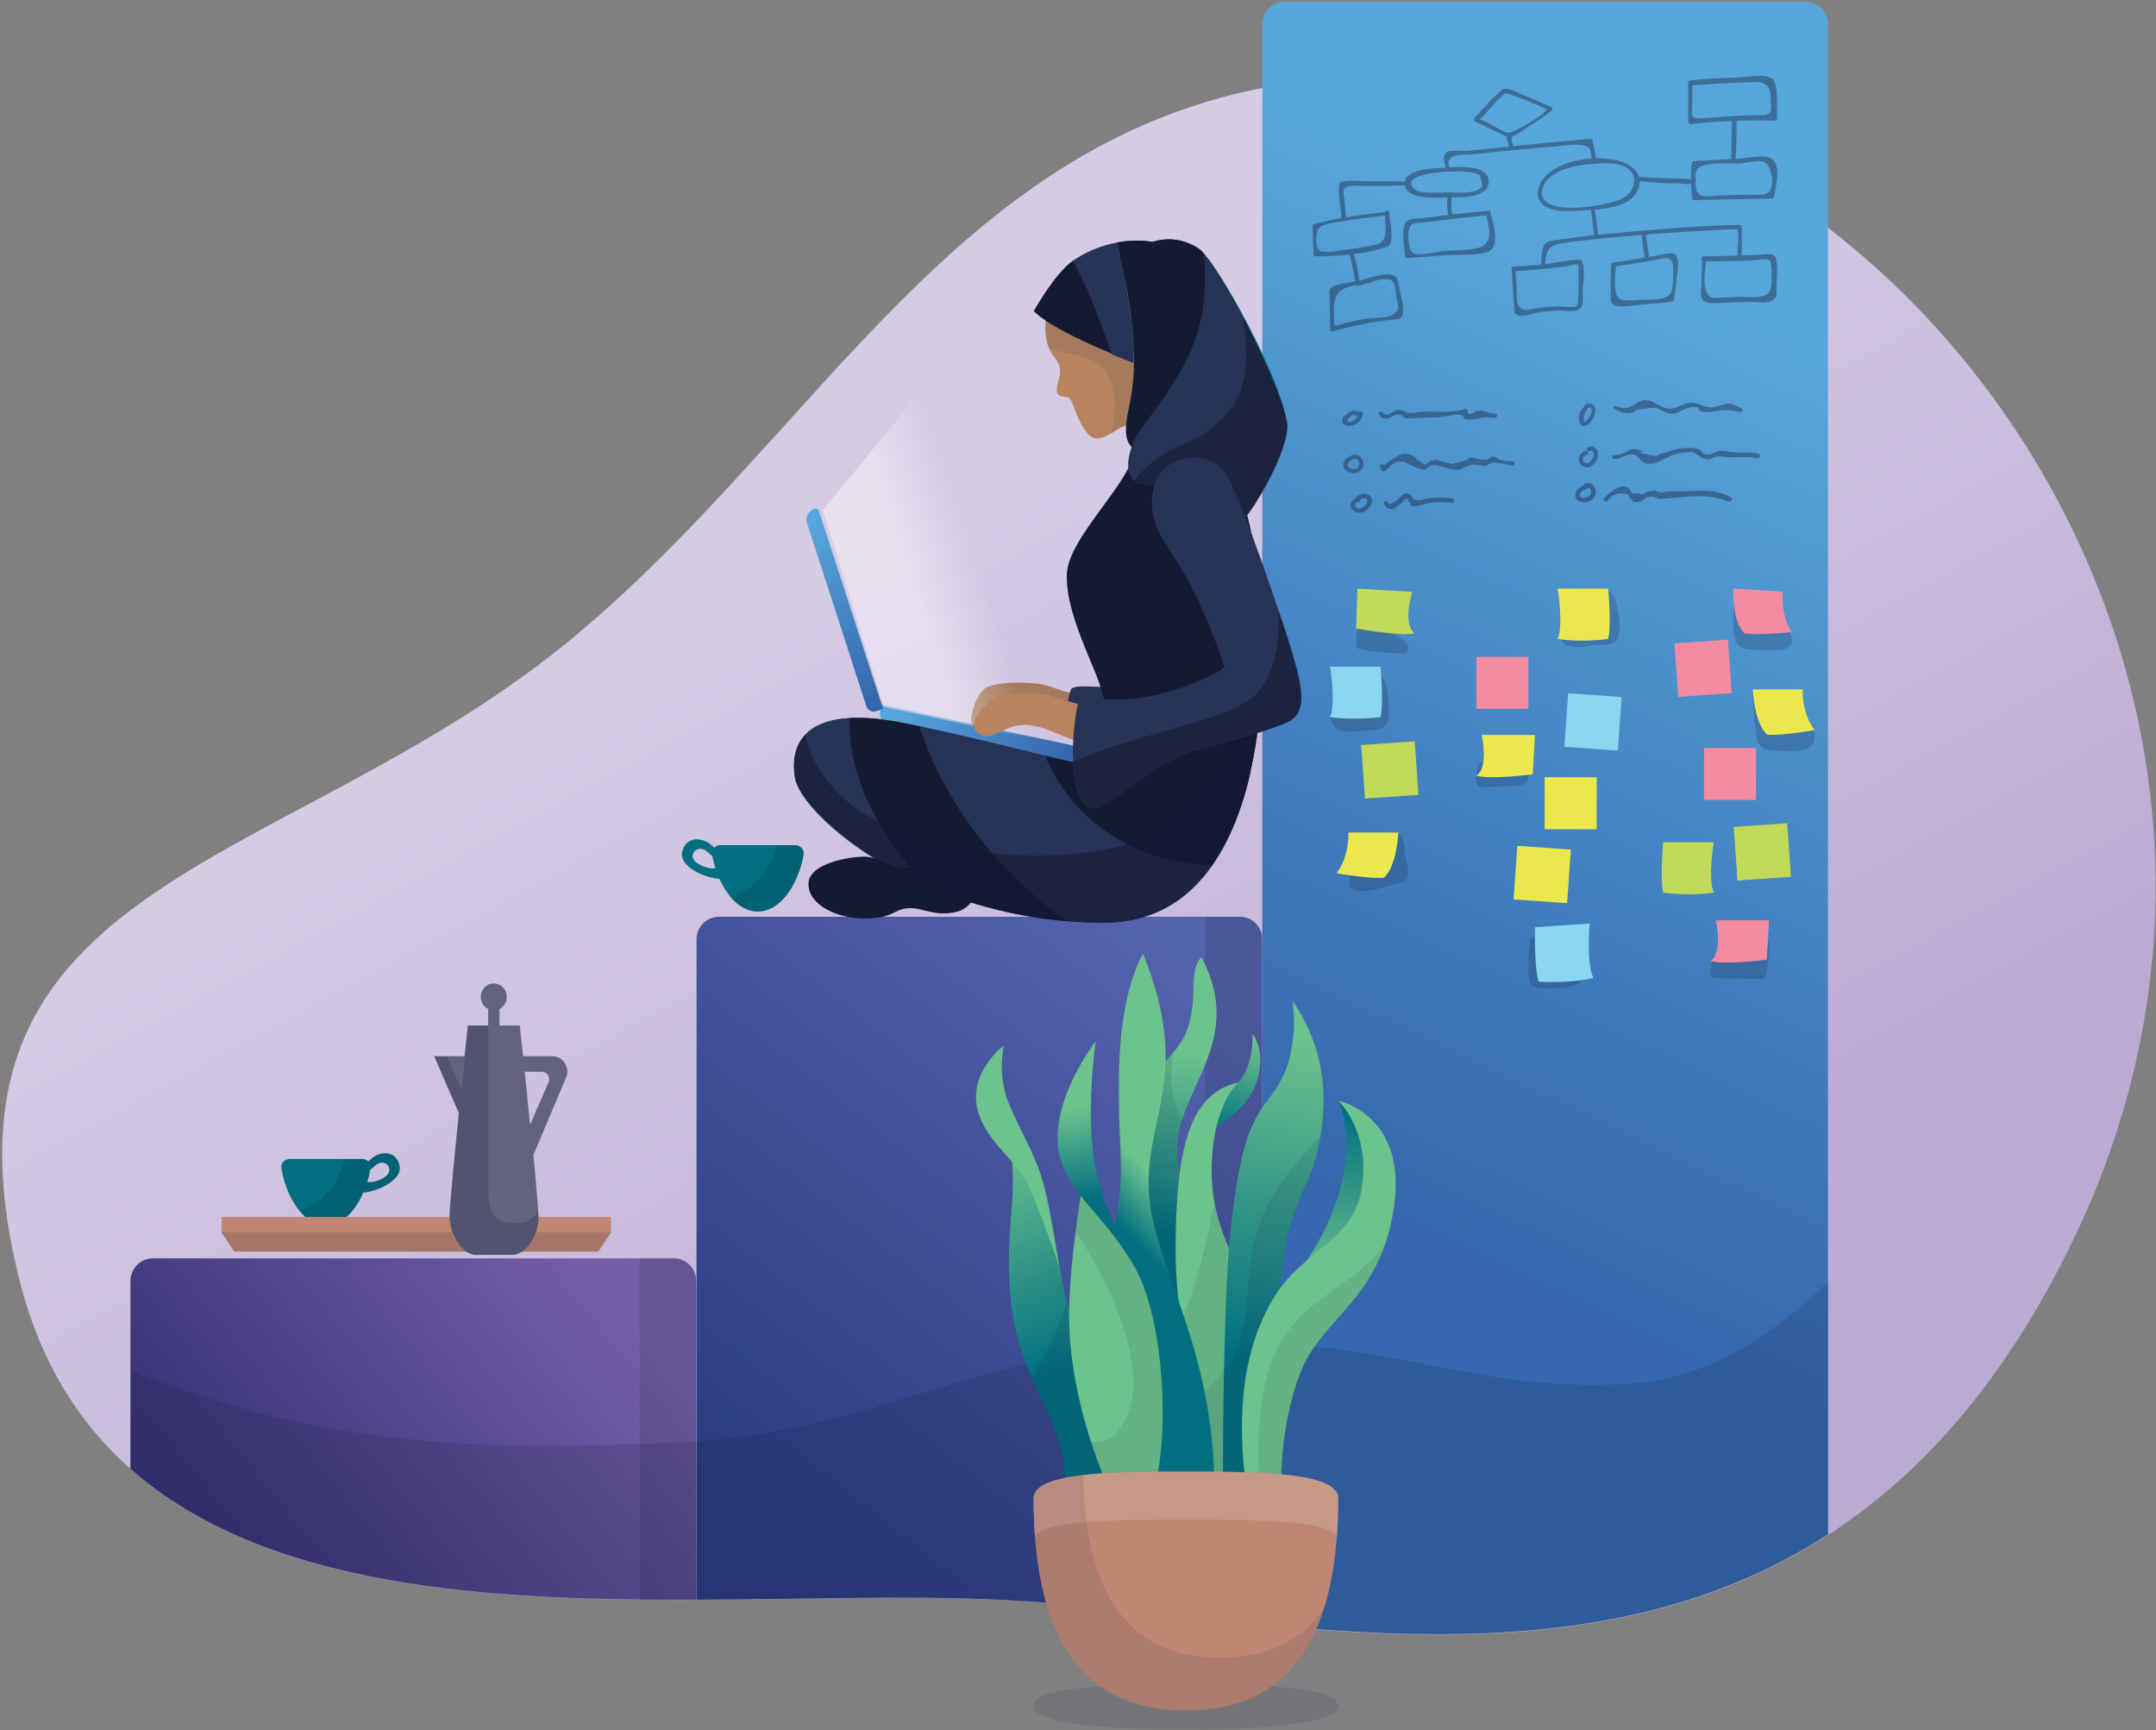 <?xml version="1.0" encoding="UTF-8"?>
<svg width="663px" height="532px" viewBox="0 0 663 532" version="1.1" xmlns="http://www.w3.org/2000/svg" xmlns:xlink="http://www.w3.org/1999/xlink">
    <rect x="0" y="0" width="663" height="532" fill="#808080" stroke="none"/>
    <!-- Generator: Sketch 59.1 (86144) - https://sketch.com -->
    <title>Bluvalt-value_for_money</title>
    <desc>Created with Sketch.</desc>
    <defs>
        <linearGradient x1="35.463%" y1="34.894%" x2="63.932%" y2="72.553%" id="linearGradient-1">
            <stop stop-color="#D5CBE5" offset="0%"></stop>
            <stop stop-color="#BBABD3" offset="100%"></stop>
        </linearGradient>
        <linearGradient x1="93.387%" y1="29.166%" x2="-4.145%" y2="77.415%" id="linearGradient-2">
            <stop stop-color="#735EA8" offset="0%"></stop>
            <stop stop-color="#2D2B6E" offset="99.97%"></stop>
        </linearGradient>
        <linearGradient x1="55.345%" y1="14.462%" x2="45.149%" y2="77.442%" id="linearGradient-3">
            <stop stop-color="#57A6DB" offset="0%"></stop>
            <stop stop-color="#3467AD" offset="99.97%"></stop>
        </linearGradient>
        <linearGradient x1="81.785%" y1="0.818%" x2="21.435%" y2="96.171%" id="linearGradient-4">
            <stop stop-color="#5463AD" offset="0%"></stop>
            <stop stop-color="#2B3B80" offset="99.97%"></stop>
        </linearGradient>
        <linearGradient x1="4.112%" y1="46.16%" x2="92.834%" y2="53.523%" id="linearGradient-5">
            <stop stop-color="#57A6DB" offset="0%"></stop>
            <stop stop-color="#3467AD" offset="99.97%"></stop>
        </linearGradient>
        <linearGradient x1="44.248%" y1="3.127%" x2="55.332%" y2="98.108%" id="linearGradient-6">
            <stop stop-color="#57A6DB" offset="0%"></stop>
            <stop stop-color="#3467AD" offset="99.97%"></stop>
        </linearGradient>
        <linearGradient x1="52.41%" y1="24.213%" x2="50.154%" y2="70.711%" id="linearGradient-7">
            <stop stop-color="#6DC38D" offset="0%"></stop>
            <stop stop-color="#016F80" offset="100%"></stop>
        </linearGradient>
        <linearGradient x1="68.975%" y1="-0.417%" x2="40.543%" y2="101.128%" id="linearGradient-8">
            <stop stop-color="#6DC38D" offset="0%"></stop>
            <stop stop-color="#016F80" offset="100%"></stop>
        </linearGradient>
        <linearGradient x1="50.999%" y1="7.148%" x2="49.11%" y2="73.143%" id="linearGradient-9">
            <stop stop-color="#6DC38D" offset="0%"></stop>
            <stop stop-color="#016F80" offset="100%"></stop>
        </linearGradient>
        <linearGradient x1="49.729%" y1="109.956%" x2="50.456%" y2="4.962%" id="linearGradient-10">
            <stop stop-color="#6DC38D" offset="0%"></stop>
            <stop stop-color="#016F80" offset="100%"></stop>
        </linearGradient>
        <linearGradient x1="43.046%" y1="16.435%" x2="50.4%" y2="71.819%" id="linearGradient-11">
            <stop stop-color="#6DC38D" offset="0%"></stop>
            <stop stop-color="#016F80" offset="100%"></stop>
        </linearGradient>
        <linearGradient x1="52.125%" y1="43.261%" x2="48.816%" y2="57.873%" id="linearGradient-12">
            <stop stop-color="#6DC38D" offset="0%"></stop>
            <stop stop-color="#016F80" offset="100%"></stop>
        </linearGradient>
        <linearGradient x1="47.927%" y1="27.949%" x2="49.807%" y2="68.128%" id="linearGradient-13">
            <stop stop-color="#6DC38D" offset="0%"></stop>
            <stop stop-color="#016F80" offset="100%"></stop>
        </linearGradient>
        <linearGradient x1="33.189%" y1="64.307%" x2="53.712%" y2="54.028%" id="linearGradient-14">
            <stop stop-color="#FFFFFF" offset="0%"></stop>
            <stop stop-color="#FFFFFF" stop-opacity="0" offset="100%"></stop>
        </linearGradient>
    </defs>
    <g id="inspect" stroke="none" stroke-width="1" fill="none" fill-rule="evenodd">
        <g id="Case-Study---Bluvalt---Inspect" transform="translate(-720, -7179)" fill-rule="nonzero">
            <g id="Group-27" transform="translate(56, 6952)">
                <g id="Bluvalt-value_for_money" transform="translate(664, 227)">
                    <g id="Group">
                        <path d="M5.761,392.766 C36.449,517.646 202.88,487.085 306.991,491.932 C410.159,496.78 557.632,546.416 637.444,381.49 C717.255,216.564 596.386,39.519 452.369,24.765 C308.353,10.011 266.352,120.138 177.952,194.644 C89.552,269.151 -24.928,267.886 5.761,392.766 Z" id="Shape" fill="url(#linearGradient-1)"></path>
                        <g transform="translate(39.801, 0)" id="Shape">
                            <path d="M174.286,491.932 L174.286,393.925 C174.286,390.026 171.144,386.97 167.373,386.97 L7.227,386.97 C3.352,386.97 0.314,390.131 0.314,393.925 L0.314,451.676 C41.582,488.138 109.243,492.248 174.286,491.932 Z" fill="url(#linearGradient-2)"></path>
                            <path d="M515.422,0.527 L355.276,0.527 C351.4,0.527 348.363,3.688 348.363,7.482 L348.363,288.752 L348.363,499.52 C406.703,505.105 469.232,506.264 522.335,471.804 L522.335,7.588 C522.335,3.688 519.298,0.527 515.422,0.527 Z" fill="url(#linearGradient-3)"></path>
                            <path d="M267.19,491.932 C292.223,493.091 319.769,496.885 348.363,499.625 L348.363,288.857 C348.363,284.958 345.221,281.902 341.45,281.902 L181.304,281.902 C177.428,281.902 174.391,285.064 174.391,288.857 L174.391,393.925 L174.391,491.932 C207.174,491.827 239.434,490.562 267.19,491.932 Z" fill="url(#linearGradient-4)"></path>
                        </g>
                        <path d="M500.968,425.54 C448.913,428.386 430.164,410.787 365.121,412.684 C300.078,414.58 266.981,441.875 205.394,443.772 C159.518,445.142 104.425,447.671 40.115,421.43 L40.115,451.57 C102.121,506.475 224.247,487.928 306.991,491.827 C382.927,495.41 482.953,523.231 562.241,471.804 L562.241,394.136 C546.425,409.522 525.268,424.276 500.968,425.54 Z" id="Shape" fill="#131A32" opacity="0.15"></path>
                        <g transform="translate(196.684, 281.375)" fill="#131A32" id="Shape" opacity="0.15">
                            <path d="M10.49,105.489 L0.016,105.489 L0.016,210.452 C5.777,210.557 11.642,210.557 17.403,210.557 L17.403,112.55 C17.403,108.651 14.366,105.489 10.49,105.489 Z"></path>
                            <path d="M184.462,0.527 L173.988,0.527 L173.988,216.459 C179.749,217.091 185.51,217.723 191.375,218.25 L191.375,7.482 C191.48,3.583 188.338,0.527 184.462,0.527 Z"></path>
                        </g>
                    </g>
                    <g id="Group" transform="translate(244, 73)">
                        <path d="M78.201,20.995 C76.734,28.239 77.677,32.228 78.83,34.642 C79.983,37.057 81.87,38.106 81.975,40.836 C82.08,43.565 80.193,46.819 81.346,48.184 C82.499,49.549 84.386,48.499 85.225,49.864 C86.063,51.228 88.789,60.886 92.563,61.726 C96.337,62.566 100.949,57.002 102.836,58.052 C104.723,58.997 107.029,68.444 107.029,68.444 L129.462,61.726 C129.462,61.726 124.326,55.637 121.81,47.449 C119.399,39.261 124.64,32.438 120.552,20.89 C116.463,9.343 109.964,4.094 96.861,5.564 C83.757,7.033 79.774,13.752 78.201,20.995 Z" id="Shape" fill="#B7845F"></path>
                        <g opacity="0.1" transform="translate(77.346, 5.15)" fill="#131A32" id="Shape">
                            <path d="M44.778,42.195 C42.367,34.007 47.609,27.183 43.52,15.636 C39.432,4.088 32.933,-1.16 19.829,0.309 C6.726,1.779 2.428,8.602 0.856,15.846 C-0.507,22.459 0.227,26.448 1.275,28.863 C7.46,31.382 13.33,30.647 17.523,34.741 C22.136,39.36 22.136,48.388 20.249,55.212 C22.555,53.952 24.547,52.272 25.7,52.797 C27.587,53.742 29.893,63.19 29.893,63.19 L52.326,56.472 C52.431,56.472 47.189,50.278 44.778,42.195 Z"></path>
                        </g>
                        <path d="M56.292,151.061 C52.938,150.746 55.454,141.718 58.494,138.989 C61.534,136.259 74.113,136.679 77.677,137.729 C81.346,138.779 85.539,140.878 91.2,140.878 L91.829,148.856 C91.829,148.856 83.652,147.807 78.935,146.547 C74.113,145.287 65.412,144.552 63.421,145.707 C61.219,146.862 59.647,151.376 56.292,151.061 Z" id="Shape" fill="#B7845F"></path>
                        <path d="M56.292,151.061 C52.938,150.746 55.454,141.718 58.494,138.989 C61.534,136.259 74.113,136.679 77.677,137.729 C81.346,138.779 85.539,140.878 91.2,140.878 L91.829,148.856 C91.829,148.856 83.652,147.807 78.935,146.547 C74.113,145.287 65.412,144.552 63.421,145.707 C61.219,146.862 59.647,151.376 56.292,151.061 Z" id="Shape" fill="#131A32" opacity="0.1"></path>
                        <path d="M99.062,138.044 C95.288,138.779 86.483,137.204 85.434,138.884 C84.386,140.668 83.862,146.757 83.862,146.757 L101.892,146.022 L99.062,138.044 Z" id="Shape" fill="#273356"></path>
                        <path d="M0.524,166.177 C-1.468,154.525 4.927,143.188 35.327,149.591 C65.832,155.995 84.701,161.663 93.087,162.818 C101.473,163.973 96.232,142.348 93.087,134.475 C89.942,126.601 83.548,113.269 84.072,103.402 C84.596,93.534 98.852,80.097 103.779,69.389 C108.706,58.682 126.422,55.742 132.188,64.98 C137.953,74.323 144.138,100.987 144.138,118.518 C144.138,118.518 150.532,210.687 95.393,210.687 C40.254,210.687 2.621,177.83 0.524,166.177 Z" id="Shape" fill="#131A32"></path>
                        <path d="M89.628,162.923 L29.352,150.011 C27.57,149.591 26.312,147.807 26.626,146.022 L27.046,143.712 L90.676,157.254 L89.628,162.923 Z" id="Shape" fill="url(#linearGradient-5)"></path>
                        <path d="M22.433,144.237 L4.193,87.865 C3.564,86.081 4.612,84.086 6.394,83.456 L6.394,83.456 C7.023,83.246 7.652,83.561 7.862,84.191 L27.57,144.972 L25.368,145.707 C24.215,146.127 22.852,145.497 22.433,144.237 Z" id="Shape" fill="url(#linearGradient-6)"></path>
                        <g transform="translate(0, 146.967)" id="Shape">
                            <path d="M17.401,0.84 C2.306,1.68 -0.943,10.393 0.524,19.211 C1.782,26.349 16.563,41.571 40.673,52.173 C27.884,38.001 16.772,20.785 17.401,0.84 Z" fill="#273356"></path>
                            <path d="M38.891,3.359 C37.738,3.149 36.585,2.834 35.327,2.624 C27.989,1.05 22.119,0.63 17.297,0.84 C16.772,20.785 27.779,37.896 40.568,52.173 C52.833,57.632 67.509,61.831 84.072,63.196 C59.961,46.714 44.237,21.73 38.891,3.359 Z" fill="#131A32"></path>
                            <path d="M95.812,15.117 C95.183,15.641 94.24,15.956 93.192,15.746 C89.732,15.327 84.491,14.067 77.363,12.387 C85.539,31.913 103.57,44.825 128.623,46.295 C134.494,38.001 138.268,27.714 140.574,17.426 C125.479,30.023 109.545,27.819 95.812,15.117 Z" fill="#131A32"></path>
                            <path d="M77.363,12.387 C67.928,10.078 55.139,6.823 38.891,3.359 C44.237,21.73 59.961,46.714 84.281,63.196 C87.95,63.511 91.724,63.721 95.498,63.721 C110.803,63.721 121.39,56.582 128.623,46.295 C103.57,44.825 85.539,31.913 77.363,12.387 Z" fill="#273356"></path>
                        </g>
                        <path d="M4.612,198.825 C4.612,205.124 12.999,209.428 21.909,209.428 C30.819,209.428 30.714,206.593 35.222,206.278 C39.73,205.963 43.189,209.008 50.003,207.433 C56.921,205.963 59.228,195.571 51.156,193.261 C43.084,190.847 37.843,193.891 33.65,193.891 C29.457,193.891 26.626,190.427 21.594,190.427 C16.563,190.532 4.612,192.631 4.612,198.825 Z" id="Shape" fill="#131A32"></path>
                        <g transform="translate(73.379, 0)" id="Shape">
                            <path d="M12.684,7.033 C12.684,7.033 12.579,7.138 12.684,7.033 C6.814,11.232 0.524,22.675 0.524,22.675 C4.822,27.084 16.772,32.543 24.634,35.797 C21.909,27.924 18.869,19.945 16.668,15.012 C15.305,12.177 13.942,9.448 12.684,7.033 Z" fill="#131A32"></path>
                            <path d="M50.632,3.044 C45.81,0.21 41.197,0.105 37.004,1.365 C33.126,0.735 29.352,0.945 25.997,1.575 C27.046,5.459 27.989,10.078 29.037,15.641 C30.819,25.404 31.239,32.858 31.239,38.631 C31.553,38.736 31.763,38.841 31.763,38.841 C31.763,38.841 35.117,33.907 38.577,27.609 L40.883,37.162 L31.763,61.621 C29.352,66.45 29.352,73.588 32.706,75.793 C32.706,75.793 44.866,73.168 51.051,73.168 C57.236,73.168 59.961,81.672 62.897,78.522 C65.832,75.373 77.678,63.511 77.678,55.113 C77.782,46.504 57.131,6.823 50.632,3.044 Z" fill="#016F80"></path>
                            <path d="M29.037,15.641 C28.094,10.078 27.046,5.459 25.997,1.575 C20.441,2.624 15.829,4.934 12.579,7.138 C13.837,9.553 15.2,12.282 16.563,15.222 C18.764,20.155 21.804,28.029 24.53,36.007 C27.674,37.267 30.086,38.211 31.134,38.631 C31.343,32.858 30.819,25.404 29.037,15.641 Z" fill="#273356"></path>
                        </g>
                        <path d="M126.212,4.934 C126.737,11.442 126.737,19.421 124.954,26.874 C120.866,43.25 107.553,56.687 105.247,61.516 C102.836,66.345 101.159,73.588 106.19,75.688 C111.222,77.787 118.35,73.063 124.535,73.063 C130.72,73.063 135.961,89.335 138.897,86.185 C141.832,83.036 151.895,66.45 151.895,57.947 C151.79,50.284 134.179,13.962 126.212,4.934 Z" id="Shape" fill="#273356"></path>
                        <path d="M124.011,3.044 C119.189,0.21 114.577,0.105 110.383,1.365 C106.505,0.735 102.731,0.945 99.377,1.575 L99.377,1.575 C99.481,2.1 99.586,2.519 99.796,3.044 L99.796,3.044 C99.901,3.569 100.006,4.094 100.215,4.619 L100.215,4.724 C100.32,5.249 100.425,5.774 100.53,6.299 L100.53,6.404 C100.634,6.928 100.739,7.453 100.844,7.978 C100.844,8.083 100.844,8.188 100.949,8.293 C101.054,8.818 101.159,9.343 101.263,9.763 C101.263,9.868 101.263,9.973 101.368,10.078 C101.473,10.603 101.578,11.127 101.683,11.652 C101.788,11.967 101.788,12.282 101.892,12.492 C102.102,13.542 102.312,14.592 102.521,15.641 C102.731,16.796 102.941,17.846 103.046,18.896 C103.046,19.001 103.046,19.211 103.15,19.316 C103.255,20.365 103.465,21.31 103.57,22.255 C103.57,22.465 103.57,22.57 103.674,22.78 C103.779,23.725 103.884,24.669 103.989,25.509 C103.989,25.614 103.989,25.719 103.989,25.929 C104.094,26.874 104.199,27.714 104.303,28.659 L104.303,28.659 C104.408,29.498 104.408,30.338 104.513,31.178 C104.513,31.283 104.513,31.388 104.513,31.493 C104.513,32.333 104.618,33.068 104.618,33.802 C104.618,33.907 104.618,34.012 104.618,34.117 C104.618,34.852 104.618,35.587 104.723,36.217 C104.723,36.322 104.723,36.427 104.723,36.427 C104.723,37.162 104.723,37.791 104.723,38.526 C104.618,45.875 103.57,50.389 102.941,53.433 C101.997,58.157 101.683,62.251 104.094,64.56 C104.408,63.511 104.723,62.461 105.247,61.516 C107.658,56.687 120.866,43.25 124.954,26.874 C126.841,19.421 126.841,11.442 126.212,4.934 C125.374,3.989 124.64,3.359 124.011,3.044 Z" id="Shape" fill="#131A32"></path>
                        <path d="M143.614,107.811 C140.05,150.956 127.575,181.189 99.481,187.488 C68.138,194.416 36.794,186.648 21.07,176.78 C11.426,170.691 5.137,160.929 3.669,152.95 C0.314,156.415 -0.419,161.348 0.419,166.282 C2.411,177.935 40.149,210.792 95.393,210.792 C150.637,210.792 144.138,118.623 144.138,118.623 C144.243,115.159 144.033,111.59 143.614,107.811 Z" id="Shape" fill="#131A32" opacity="0.6"></path>
                        <path d="M138.163,24.354 C141.622,46.819 135.542,52.698 128.519,58.682 C121.495,64.665 113.319,63.721 104.723,74.848 C105.142,75.163 105.561,75.478 106.086,75.688 C111.117,77.787 118.246,73.063 124.43,73.063 C130.615,73.063 135.857,89.335 138.792,86.185 C141.727,83.036 151.79,66.45 151.79,57.947 C151.79,53.223 145.186,37.686 138.163,24.354 Z" id="Shape" fill="#131A32" opacity="0.6"></path>
                    </g>
                    <g id="Group" transform="translate(209, 258)">
                        <path d="M35.533,1.9 C37.05,1.9 38.35,3.2 38.133,4.6 C37.05,12 31.958,22.3 24.05,22.3 C16.142,22.3 11.05,12 9.967,4.6 C9.75,3.2 10.942,1.9 12.567,1.9 L35.533,1.9 Z" id="Shape" fill="#016F80"></path>
                        <path d="M15.925,12.1 C10.4,13.5 -0.217,9.1 0.758,4.1 C1.733,-0.9 6.933,-0.7 9.75,1.9 C12.567,4.5 21.45,10.7 15.925,12.1 Z M8.45,3.9 C7.042,2.6 4.55,2.6 4.008,5 C3.575,7.4 8.775,9.6 11.483,8.9 C14.192,8.2 9.858,5.2 8.45,3.9 Z" id="Shape" fill="#016F80"></path>
                        <path d="M35.533,1.9 L29.9,1.9 C28.6,8.1 23.942,15.4 15.6,17.8 C17.875,20.5 20.692,22.3 24.05,22.3 C31.958,22.3 37.05,12 38.133,4.6 C38.35,3.2 37.05,1.9 35.533,1.9 Z" id="Shape" fill="#131A32" opacity="0.15"></path>
                    </g>
                    <g id="Group" transform="translate(86, 354)">
                        <path d="M28.145,2.4 C30.886,-0.2 35.946,-0.3 36.895,4.6 C37.843,9.5 27.513,13.9 22.137,12.6 C16.761,11.3 25.405,5 28.145,2.4 Z M26.459,9.4 C29.094,10.1 34.154,7.9 33.732,5.5 C33.311,3.1 30.781,3.1 29.41,4.4 C28.04,5.7 23.823,8.7 26.459,9.4 Z" id="Shape" fill="#016F80"></path>
                        <path d="M28.145,2.4 C30.886,-0.2 35.946,-0.3 36.895,4.6 C37.843,9.5 27.513,13.9 22.137,12.6 C16.761,11.3 25.405,5 28.145,2.4 Z M26.459,9.4 C29.094,10.1 34.154,7.9 33.732,5.5 C33.311,3.1 30.781,3.1 29.41,4.4 C28.04,5.7 23.823,8.7 26.459,9.4 Z" id="Shape" fill="#131A32" opacity="0.15"></path>
                        <path d="M3.057,2.4 C1.581,2.4 0.316,3.7 0.527,5.1 C1.581,12.5 6.536,22.8 14.231,22.8 C21.926,22.8 26.88,12.5 27.934,5.1 C28.145,3.7 26.986,2.4 25.405,2.4 L3.057,2.4 Z" id="Shape" fill="#016F80"></path>
                        <path d="M25.405,2.4 L19.923,2.4 C18.658,8.6 14.125,15.9 6.009,18.3 C8.222,21 10.963,22.8 14.231,22.8 C21.926,22.8 26.88,12.5 27.934,5.1 C28.145,3.7 26.88,2.4 25.405,2.4 Z" id="Shape" fill="#131A32" opacity="0.15"></path>
                    </g>
                    <g id="Group" transform="translate(68, 374)">
                        <polygon id="Shape" fill="#BF8673" points="119.895 0.215 0.124 0.215 0.124 4.954 4.011 10.877 116.008 10.877 119.895 4.954"></polygon>
                        <polygon id="Shape" fill="#131A32" opacity="0.15" points="0.124 4.954 4.011 10.877 116.008 10.877 119.895 4.954"></polygon>
                    </g>
                    <path d="M432.049,262.909 C431.825,261.224 431.937,257.537 430.366,256.379 C429.019,255.431 426.775,256.484 425.541,257.116 C422.51,258.485 419.705,260.276 416.787,261.961 C416.675,261.961 416.675,262.066 416.675,262.066 C416.114,262.171 415.665,262.593 415.665,263.225 C415.328,265.963 414.767,269.228 415.104,271.861 C415.328,273.335 416.114,273.862 417.573,273.967 C420.378,274.178 423.745,273.335 426.438,272.598 C428.346,272.071 431.488,271.755 432.611,269.965 C433.621,268.069 432.386,264.804 432.049,262.909 Z" id="Shape" fill="#131A32" opacity="0.2"></path>
                    <path d="M427.839,194.537 C424.845,191.751 422.987,188.073 421.335,184.284 C421.129,183.727 420.613,183.504 420.097,183.615 C419.581,182.612 417.929,182.835 417.826,184.284 C417.413,188.965 417.31,193.645 417,198.214 C417,198.771 417.413,199.44 417.929,199.551 C422.471,200.443 427.013,200.889 431.658,201 C432.381,201 433,200.331 433,199.551 C433,196.32 429.8,196.32 427.839,194.537 Z" id="Shape" fill="#131A32" opacity="0.2"></path>
                    <path d="M469.703,235.6 C469.602,233.6 470.006,230.9 469.299,229 C469.097,228.5 468.591,228 467.985,228 C466.064,228.2 464.346,229.5 462.728,230.5 C461.92,231 457.472,235 456.764,234.5 C456.158,234.1 455.551,234.3 455.147,234.7 C454.844,234.8 454.642,235.1 454.541,235.5 C454.035,237.3 453.934,239 454.035,240.8 C454.035,241.5 454.541,242 455.248,242 C458.079,242 460.808,242 463.638,241.7 C465.053,241.6 468.187,241.9 469.299,240.7 C470.512,239.8 469.804,237 469.703,235.6 Z" id="Shape" fill="#131A32" opacity="0.2"></path>
                    <path d="M539.627,285.077 C533.26,284.244 529.351,290.384 526.894,294.756 C526.894,294.86 526.782,294.86 526.782,294.964 C526.558,295.172 526.335,295.484 526.335,295.796 C526.223,297.045 526.112,298.294 526,299.439 C526,300.167 526.67,300.792 527.452,300.792 C532.255,300.896 537.058,300.896 541.749,301 C542.643,301 543.09,300.376 543.201,299.647 C543.76,295.9 545.882,285.909 539.627,285.077 Z" id="Shape" fill="#131A32" opacity="0.2"></path>
                    <path d="M549.569,192.816 C546.72,187.78 542.288,184.779 537.54,181.993 C537.118,181.779 536.696,181.779 536.379,181.886 C535.957,180.814 534.269,180.6 533.952,181.886 C533.425,184.672 533.002,187.458 533.002,190.244 C533.002,192.495 532.897,195.602 534.058,197.638 C534.902,199.138 536.168,199.567 537.751,199.674 C540.916,199.996 544.398,200.103 547.564,199.888 C552.207,199.46 551.362,195.924 549.569,192.816 Z" id="Shape" fill="#131A32" opacity="0.2"></path>
                    <path d="M556.471,222.424 C554.97,220.458 552.72,219.112 550.576,217.767 C547.896,216.112 545.11,214.353 542.43,212.697 C542.001,212.49 541.68,212.387 541.358,212.49 C540.715,211.662 539,211.869 539,213.215 C539,216.319 539.214,219.423 539.643,222.527 C539.965,224.493 539.857,227.494 541.251,229.253 C542.323,230.701 544.252,230.598 545.967,230.805 C548.861,231.012 552.184,231.219 555.078,230.494 C558.936,229.356 558.508,225.217 556.471,222.424 Z" id="Shape" fill="#131A32" opacity="0.2"></path>
                    <path d="M422.466,207.001 C420.205,207.109 418.397,208.734 416.927,210.25 C416.023,211.225 415.119,212.308 414.327,213.391 C413.31,214.908 412.745,217.507 410.823,217.94 C410.597,218.048 410.371,218.157 410.145,218.265 C409.467,218.373 408.901,218.807 409.014,219.456 C409.241,221.189 409.58,222.922 411.049,224.005 C412.971,225.413 415.91,224.98 418.171,224.763 C420.205,224.655 424.049,224.763 425.744,223.355 C427.214,222.164 426.987,219.023 426.987,217.29 C426.987,214.691 426.761,206.893 422.466,207.001 Z" id="Shape" fill="#131A32" opacity="0.2"></path>
                    <path d="M497.821,189.596 C497.607,187.266 496.857,183.716 495.144,181.941 C493.645,180.388 491.931,181.054 490.218,181.83 C485.613,183.827 482.293,187.932 480.794,192.813 C480.473,192.924 480.366,193.146 480.259,193.589 C480.044,195.475 479.402,197.472 481.544,198.36 C484.114,199.469 487.326,198.914 489.897,198.36 C491.824,197.916 495.144,198.914 496.75,197.25 C498.357,195.475 498.035,191.703 497.821,189.596 Z" id="Shape" fill="#131A32" opacity="0.2"></path>
                    <path d="M483.46,292.839 C480.946,290.487 476.232,289.772 473.089,288.749 C472.984,288.749 472.879,288.749 472.774,288.647 C472.355,287.624 470.47,287.829 470.365,289.158 C470.155,292.123 470.051,295.089 470.051,298.054 C470.051,299.691 469.632,301.94 471.203,303.065 C472.67,304.19 475.394,303.985 477.07,303.985 C479.689,303.985 482.412,303.576 484.927,302.861 C485.555,302.656 485.974,302.145 485.974,301.531 C486.079,298.566 485.974,295.089 483.46,292.839 Z" id="Shape" fill="#131A32" opacity="0.2"></path>
                    <g id="Group" transform="translate(300, 293)">
                        <path d="M69.439,1.367 C82.756,25.981 63.52,41.128 62.041,58.273 C60.561,75.418 78.211,122.016 78.211,122.016 L56.228,122.016 C56.228,122.016 46.821,88.251 48.301,62.06 C49.78,35.868 60.561,34.396 64.683,24.614 C68.805,14.831 65.211,5.47 69.439,1.367 Z" id="Shape" fill="url(#linearGradient-7)"></path>
                        <path d="M56.228,122.016 L67.854,122.016 L70.707,100.347 C66.057,85.832 61.195,67.74 62.041,58.378 C62.252,56.064 62.78,53.75 63.52,51.541 C62.252,48.912 61.195,46.282 60.667,43.652 C59.821,39.024 60.244,34.396 60.984,30.504 C56.122,36.394 49.463,41.969 48.407,62.06 C46.821,88.251 56.228,122.016 56.228,122.016 Z" id="Shape" fill="#131A32" opacity="0.1"></path>
                        <path d="M68.171,56.8 C80.431,50.384 85.715,44.809 87.195,36.815 C88.675,28.821 85.187,25.034 85.187,25.034 C85.187,25.034 85.61,35.027 80.748,39.866 C75.992,44.704 69.122,49.332 68.171,56.8 Z" id="Shape" fill="url(#linearGradient-8)"></path>
                        <path d="M80.854,39.866 C65.74,43.126 61.618,60.166 61.512,90.881 C61.407,121.174 72.61,150.837 69.967,165.878 L87.829,165.878 C87.829,165.878 89.415,135.795 86.772,116.651 C84.024,97.613 72.61,87.936 72.61,67.319 C72.61,46.597 80.854,39.866 80.854,39.866 Z" id="Shape" fill="#6DC38D"></path>
                        <path d="M69.967,165.773 L87.829,165.773 C87.829,165.773 89.415,135.69 86.772,116.546 C84.553,100.558 76.098,91.196 73.455,76.365 C71.976,84.464 68.911,99.611 63.203,113.601 C66.163,135.269 71.976,154.623 69.967,165.773 Z" id="Shape" fill="#131A32" opacity="0.1"></path>
                        <path d="M97.447,14.726 C108.967,31.661 107.805,47.754 105.585,59.009 C103.366,70.264 99.033,73.735 95.545,88.567 C92.057,103.293 91.634,165.878 91.634,165.878 L76.098,165.878 C76.098,165.878 75.78,110.971 78.423,85.411 C81.065,59.746 84.87,52.909 87.512,48.596 C90.154,44.283 95.016,40.181 96.919,30.82 C98.821,21.353 97.447,14.726 97.447,14.726 Z" id="Shape" fill="url(#linearGradient-9)"></path>
                        <path d="M17.862,231.935 C17.862,235.827 33.081,238.877 64.683,238.877 C96.285,238.877 111.504,235.722 111.504,231.935 C111.504,228.148 105.691,224.993 64.683,224.993 C23.675,224.993 17.862,228.043 17.862,231.935 Z" id="Shape" fill="#131A32" opacity="0.1"></path>
                        <path d="M95.122,69.002 C85.504,81.519 84.447,93.721 83.602,104.345 C83.179,109.604 82.756,114.442 81.382,118.86 C80.431,122.016 78.74,125.277 76.415,128.432 C73.984,131.693 70.919,134.848 67.325,137.583 C69.545,149.259 71.236,159.146 69.967,165.984 L76.098,165.984 L87.829,165.984 L91.634,165.984 C91.634,165.984 92.057,103.503 95.545,88.672 C99.033,73.946 103.366,70.369 105.585,59.115 C105.797,58.273 105.902,57.432 106.008,56.59 C102.732,59.746 99.033,63.953 95.122,69.002 Z" id="Shape" fill="#131A32" opacity="0.1"></path>
                        <path d="M111.504,45.44 C111.504,45.44 122.179,65.741 99.772,97.823 C99.772,97.823 122.179,84.78 123.976,71.632 C125.772,58.378 119.748,48.491 111.504,45.44 Z" id="Shape" fill="url(#linearGradient-10)"></path>
                        <path d="M83.39,165.773 C79.902,140.949 82.545,121.49 91.528,106.343 C100.512,91.196 116.577,88.882 118.902,71.632 C121.228,54.381 111.504,45.44 111.504,45.44 C111.504,45.44 132.959,49.753 128.626,78.469 C124.293,107.185 106.431,111.918 99.772,129.379 C93.114,146.84 93.959,165.878 93.959,165.878 L83.39,165.878 L83.39,165.773 L83.39,165.773 Z" id="Shape" fill="#6DC38D"></path>
                        <path d="M9.724,55.538 C14.374,73.63 7.927,85.516 11.203,109.709 C14.374,133.902 28.22,143.158 27.585,165.773 L49.569,165.773 C49.569,165.773 37.837,142.632 31.39,120.543 C24.943,98.454 24.415,82.361 20.293,69.002 C16.171,55.643 6.553,45.02 6.553,29.662 C3.276,45.44 9.724,55.538 9.724,55.538 Z" id="Shape" fill="url(#linearGradient-11)"></path>
                        <path d="M49.463,165.773 C49.463,165.773 37.732,142.632 31.285,120.543 C29.911,115.915 28.854,111.708 28.008,107.605 C25.366,116.336 20.927,124.751 17.228,130.851 C22.195,142.106 27.902,151.152 27.48,165.878 L49.463,165.773 L49.463,165.773 Z" id="Shape" fill="#131A32" opacity="0.1"></path>
                        <path d="M8.667,28.505 C5.496,46.177 16.065,55.643 20.187,69.002 C22.618,76.996 23.78,85.937 25.789,96.456 C25.789,96.456 19.659,78.89 16.171,71.316 C12.683,63.743 2.008,57.326 0.317,46.703 C-1.374,36.079 8.667,28.505 8.667,28.505 Z" id="Shape" fill="#6DC38D"></path>
                        <path d="M73.455,165.773 C73.455,119.912 54.431,96.35 53.268,73.315 C52.106,50.279 66.691,37.762 51.472,0.21 C40.902,20.301 44.707,52.909 44.707,66.898 C44.707,80.888 38.894,94.562 42.382,117.914 C45.87,141.265 51.789,165.773 51.789,165.773 L73.455,165.773 Z" id="Shape" fill="url(#linearGradient-12)"></path>
                        <path d="M54.537,165.773 L41.431,165.773 C41.431,165.773 30.016,142.106 28.854,115.705 C28.325,104.66 30.122,88.987 32.341,74.577 C37.52,81.204 44.39,87.725 49.569,97.823 C58.447,115.284 59.61,150.626 54.537,165.773 Z" id="Shape" fill="#6DC38D"></path>
                        <path d="M36.992,27.138 C36.992,27.138 34.878,40.076 35.618,55.223 C36.358,70.369 40.48,80.362 49.463,97.823 C44.285,87.83 37.415,81.204 32.236,74.577 C28.431,69.633 25.577,64.689 25.26,58.168 C24.52,43.021 36.992,27.138 36.992,27.138 Z" id="Shape" fill="url(#linearGradient-13)"></path>
                        <path d="M49.463,97.823 C44.285,87.83 37.415,81.204 32.236,74.577 C31.707,78.153 31.179,81.835 30.65,85.516 C42.805,103.608 50.203,123.804 48.195,136.531 C46.715,145.998 41.537,151.678 35.301,150.311 C38.366,159.778 41.325,165.773 41.325,165.773 L54.431,165.773 C59.61,150.626 58.447,115.284 49.463,97.823 Z" id="Shape" fill="#131A32" opacity="0.1"></path>
                        <g opacity="0.1" transform="translate(86.667, 89.408)" fill="#131A32" id="Shape">
                            <path d="M0.846,76.365 L7.293,76.365 C7.293,76.365 6.553,57.326 13.106,39.866 C18.813,24.929 32.764,19.354 39.317,0.105 C23.252,21.774 -3.488,14.726 0.846,76.365 Z"></path>
                        </g>
                        <path d="M17.862,167.772 C17.862,206.375 29.911,232.987 64.683,232.987 C99.455,232.987 111.504,206.375 111.504,167.772 C111.504,159.567 86.138,159.567 64.683,159.567 C43.228,159.567 17.862,159.567 17.862,167.772 Z" id="Shape" fill="#BF8673"></path>
                        <path d="M64.683,159.567 C43.228,159.567 17.862,159.567 17.862,167.772 C17.862,171.769 17.967,175.661 18.285,179.342 C21.561,174.293 44.813,174.293 64.683,174.293 C84.553,174.293 107.805,174.293 111.081,179.342 C111.398,175.661 111.504,171.769 111.504,167.772 C111.504,159.567 86.138,159.567 64.683,159.567 Z" id="Shape" fill="#C99988"></path>
                        <path d="M75.252,216.683 C44.813,216.683 33.715,193.963 33.081,160.619 C24.098,161.671 17.862,163.669 17.862,167.772 C17.862,206.375 29.911,232.987 64.683,232.987 C87.935,232.987 101.041,221.101 107.171,201.642 C100.512,211.214 90.154,216.683 75.252,216.683 Z" id="Shape" fill="#131A32" opacity="0.1"></path>
                    </g>
                    <path d="M558,224.484 C554.405,225.264 545.676,226.239 543.519,225.947 C539.411,222.533 539,212 539,212 L554.405,212 C554.303,212 553.995,219.315 558,224.484 Z" id="Shape" fill="#EBE84E"></path>
                    <path d="M551,194.314 C547.423,194.881 538.634,195.258 536.487,194.786 C532.604,191.292 533.012,181 533.012,181 L548.241,181.944 C548.241,182.039 547.423,189.121 551,194.314 Z" id="Shape" fill="#F48BA1"></path>
                    <path d="M411,268.484 C414.595,269.264 423.324,270.239 425.481,269.947 C429.589,266.533 430,256 430,256 L414.595,256 C414.697,256 415.005,263.412 411,268.484 Z" id="Shape" fill="#EBE84E"></path>
                    <path d="M471.345,238.116 C471.345,238.116 458.036,239.805 454,238.514 C457.927,235.932 455.636,226 455.636,226 L472,226 L471.345,238.116 Z" id="Shape" fill="#EBE84E"></path>
                    <path d="M417,193.256 C417,193.256 430.585,195.767 435,194.763 C431.151,191.85 434.321,182.005 434.321,182.005 L417.453,181 L417,193.256 Z" id="Shape" fill="#C0D959"></path>
                    <path d="M543.345,295.116 C543.345,295.116 530.036,296.805 526,295.514 C529.927,292.932 527.636,283 527.636,283 L544,283 L543.345,295.116 Z" id="Shape" fill="#F48BA1"></path>
                    <polygon id="Rectangle-path" fill="#EBE84E" points="475 239 491 239 491 255 475 255"></polygon>
                    <polygon id="Rectangle-path" fill="#EBE84E" transform="translate(474.253, 268.914) rotate(-86) translate(-474.253, -268.914) " points="466 260.671 482.508 260.67 482.507 277.158 465.998 277.159"></polygon>
                    <polygon id="Rectangle-path" fill="#F48BA1" transform="translate(523.718, 205.487) rotate(-4) translate(-523.718, -205.487) " points="515.474 197.234 531.963 197.232 531.961 213.741 515.473 213.742"></polygon>
                    <polygon id="Rectangle-path" fill="#F48BA1" points="454 202 470 202 470 218 454 218"></polygon>
                    <polygon id="Rectangle-path" fill="#F48BA1" points="524 230 540 230 540 246 524 246"></polygon>
                    <polygon id="Rectangle-path" fill="#8AD6F1" transform="translate(489.874, 221.996) rotate(-86) translate(-489.874, -221.996) " points="481.62 213.752 498.129 213.751 498.127 230.239 481.619 230.24"></polygon>
                    <path d="M527,259 C527,259 525.135,270.135 527,274.465 C521.199,275.496 512.704,274.774 511.46,274.465 C510.424,270.135 511.46,259 511.46,259 L527,259 Z" id="Shape" fill="#C0D959"></path>
                    <path d="M488.87,284 C488.87,284 487.74,296.231 490,300.719 C483.785,302.29 474.52,302.066 473.164,301.841 C471.695,297.241 472.034,285.122 472.034,285.122 L488.87,284 Z" id="Shape" fill="#8AD6F1"></path>
                    <path d="M409,205 C409,205 410.865,216.135 409,220.465 C414.801,221.496 423.296,220.774 424.54,220.465 C425.576,216.135 424.54,205 424.54,205 L409,205 Z" id="Shape" fill="#8AD6F1"></path>
                    <path d="M479,181 C479,181 480.865,192.135 479,196.465 C484.801,197.496 493.296,196.774 494.54,196.465 C495.576,192.135 494.54,181 494.54,181 L479,181 Z" id="Shape" fill="#EBE84E"></path>
                    <polygon id="Rectangle-path" fill="#C0D959" transform="translate(541.942, 261.963) rotate(-4) translate(-541.942, -261.963) " points="533.698 253.71 550.187 253.709 550.185 270.217 533.697 270.218"></polygon>
                    <polygon id="Rectangle-path" fill="#C0D959" transform="translate(427.392, 236.766) rotate(-4) translate(-427.392, -236.766) " points="419.149 228.513 435.637 228.511 435.635 245.02 419.147 245.021"></polygon>
                    <g id="Group" transform="translate(133, 302)">
                        <path d="M36.878,22.799 L27.863,22.799 C27.249,17.178 26.839,13.361 26.839,13.361 L20.59,13.361 L20.59,8.271 C21.922,7.635 22.844,6.256 22.844,4.56 C22.844,2.333 21.102,0.424 18.849,0.424 C16.595,0.424 14.854,2.227 14.854,4.56 C14.854,6.15 15.776,7.635 17.107,8.271 L17.107,13.361 L10.859,13.361 C10.859,13.361 10.449,17.178 9.834,22.799 L0.512,22.799 L8.093,40.295 C6.659,54.398 5.224,69.244 5.224,72.107 C5.224,77.833 9.424,83.877 13.215,83.877 C17.005,83.877 20.795,83.877 24.585,83.877 C28.376,83.877 32.576,78.363 32.576,72.107 C32.576,69.986 31.859,62.245 31.039,53.126 L41.078,29.373 C42.41,26.298 40.156,22.799 36.878,22.799 Z M35.649,30.858 L30.015,43.9 C29.4,38.174 28.888,32.448 28.376,27.57 L33.6,27.57 C35.239,27.57 36.366,29.267 35.649,30.858 Z" id="Shape" fill="#63637E"></path>
                        <path d="M32.473,70.198 C31.141,72.849 28.888,74.016 26.532,74.016 C22.332,74.016 17.21,74.334 17.21,64.366 C17.21,55.989 17.21,23.435 17.21,13.361 L10.961,13.361 C10.961,13.361 10.039,22.268 8.912,33.19 L4.405,22.799 L0.615,22.799 L8.195,40.295 C6.761,54.398 5.327,69.244 5.327,72.107 C5.327,77.833 9.527,83.877 13.317,83.877 C17.107,83.877 20.898,83.877 24.688,83.877 C28.478,83.877 32.678,78.363 32.678,72.107 C32.576,71.789 32.576,71.047 32.473,70.198 Z" id="Shape" fill="#131A32" opacity="0.2"></path>
                    </g>
                    <g id="Group" opacity="0.4" transform="translate(403, 23)" fill="#131A32">
                        <path d="M61.878,59.724 C62.087,63.516 62.296,67.203 62.609,70.995 C62.713,72.364 62.4,73.312 63.652,73.944 C65.113,74.681 69.704,73.101 70.852,72.891 C72.626,72.68 74.504,72.575 76.278,72.469 C77.948,72.364 80.139,72.891 81.704,72.469 C84.417,71.837 83.583,68.888 83.687,66.36 C83.791,63.832 84.626,59.513 83.374,57.196 C83.27,56.985 83.061,56.88 82.748,56.88 C78.678,56.88 74.296,58.144 70.226,58.46 C67.617,58.671 65.009,58.881 62.4,58.987 C61.565,58.987 61.565,60.356 62.4,60.356 C65.739,60.251 68.974,59.935 72.313,59.619 C74.4,59.408 76.591,59.197 78.678,58.881 C79.304,58.776 81.809,57.933 82.33,58.46 C82.643,58.671 82.435,60.567 82.435,60.988 C82.539,63.516 82.435,65.939 82.33,68.467 C82.33,69.309 82.435,70.573 81.704,71.205 C81.078,71.732 76.487,71.205 75.443,71.205 C73.357,71.311 71.27,71.521 69.183,71.837 C68.661,71.943 66.47,72.469 65.948,72.364 C62.817,71.627 63.548,68.572 63.443,66.149 C63.339,64.043 63.13,61.831 63.026,59.724 C63.026,58.987 61.878,58.881 61.878,59.724 Z" id="Shape"></path>
                        <path d="M92.452,58.46 C92.348,61.62 92.243,64.885 92.348,68.045 C92.348,69.415 92.243,70.152 93.391,70.784 C95.27,71.837 99.652,70.784 101.739,70.679 C104.87,70.468 108.104,70.152 111.235,69.731 C111.443,69.731 111.652,69.415 111.757,69.204 C112.07,67.097 112.383,64.885 112.591,62.779 C112.8,60.883 113.322,58.144 112.8,56.353 C112.278,54.352 110.922,54.879 109.252,55.089 C103.826,56.037 98.504,56.985 93.078,57.723 C92.243,57.828 92.557,59.092 93.391,58.987 C95.687,58.671 97.983,58.249 100.383,57.933 C102.261,57.617 104.035,57.301 105.809,56.985 C108.209,56.564 110.817,55.3 111.443,58.46 C111.757,60.145 111.548,66.044 110.713,67.308 C109.252,69.52 103.513,69.099 101.113,69.204 C99.757,69.309 98.087,69.52 96.835,69.309 C94.748,69.099 94.226,68.572 93.809,66.465 C93.287,64.043 93.809,60.777 93.913,58.249 C93.704,57.723 92.452,57.723 92.452,58.46 Z" id="Shape"></path>
                        <path d="M101.843,48.98 C102.052,51.613 102.365,54.247 102.991,56.88 C103.2,57.723 104.452,57.407 104.243,56.564 C103.826,54.036 103.409,51.613 103.2,49.085 C103.096,48.137 101.739,48.137 101.843,48.98 L101.843,48.98 Z" id="Shape"></path>
                        <path d="M72,58.776 C72.522,54.773 72.522,52.667 76.696,51.929 C79.617,51.403 82.539,51.087 85.461,50.771 C92.87,49.928 100.278,49.401 107.687,48.769 C114.157,48.348 120.626,47.927 127.096,47.611 C128.243,47.611 129.391,47.4 130.435,47.505 C131.896,47.611 130.852,46.557 131.27,47.716 C131.896,49.717 131.27,52.983 131.27,55.195 C131.27,56.037 132.626,56.037 132.626,55.195 C132.626,52.351 132.626,49.612 132.626,46.768 C132.626,46.452 132.313,46.136 132,46.136 C119.687,46.452 107.27,47.4 94.957,48.559 C89.113,49.085 83.374,49.612 77.635,50.56 C76.174,50.771 73.357,50.771 72.209,51.929 C70.852,53.299 71.165,56.669 70.852,58.565 C70.748,59.303 71.896,59.513 72,58.776 L72,58.776 Z" id="Shape"></path>
                        <path d="M86.191,41.08 C86.609,43.819 86.817,46.557 87.235,49.296 C87.339,50.139 88.591,49.823 88.487,48.98 C88.07,46.241 87.757,43.503 87.339,40.764 C87.235,40.027 86.087,40.343 86.191,41.08 L86.191,41.08 Z" id="Shape"></path>
                        <path d="M69.809,36.445 C70.33,42.976 79.513,42.028 84.104,41.712 C89.217,41.291 98.713,41.08 100.8,35.076 C105.287,21.909 70.852,22.752 69.809,36.445 C69.704,37.288 70.957,37.288 71.061,36.445 C71.687,29.388 81.287,27.808 86.817,27.387 C89.635,27.176 93.078,26.965 95.896,27.913 C101.426,29.915 100.174,36.024 95.687,38.131 C91.304,40.237 71.791,43.924 71.061,36.445 C70.852,35.708 69.704,35.708 69.809,36.445 Z" id="Shape"></path>
                        <path d="M42.157,37.604 C41.948,39.5 42.052,41.501 42.365,43.397 C42.47,44.24 43.826,43.924 43.617,43.081 C43.304,41.291 43.2,39.395 43.409,37.604 C43.513,36.761 42.261,36.761 42.157,37.604 L42.157,37.604 Z" id="Shape"></path>
                        <path d="M53.948,42.765 C54.887,46.663 56.557,51.719 51.757,53.193 C48.626,54.141 44.452,53.931 41.217,54.141 C39.235,54.352 33.287,55.827 31.617,54.879 C29.843,53.825 29.53,47.189 31.096,46.031 C32.139,45.293 35.687,45.399 36.73,45.188 C39.026,44.872 41.322,44.661 43.617,44.345 C47.27,43.924 50.922,43.503 54.678,43.187 C55.617,43.081 55.617,41.712 54.678,41.817 C48.104,42.344 41.53,43.187 35.061,44.029 C33.704,44.24 30.47,44.029 29.426,45.188 C27.652,47.084 29.009,53.193 29.009,55.616 C29.009,55.932 29.322,56.353 29.739,56.353 C34.226,56.037 38.713,55.721 43.2,55.405 C46.33,55.195 52.07,55.616 54.887,54.247 C58.33,52.667 56.139,45.188 55.304,42.344 C54.991,41.607 53.843,41.923 53.948,42.765 Z" id="Shape"></path>
                        <path d="M59.687,5.688 C61.461,5.688 72.417,10.323 72.522,10.639 C72.626,11.903 62.504,17.907 60.835,17.801 C59.27,17.696 56.348,15.589 54.887,14.957 C54.783,14.852 50.922,12.851 51.548,14.22 C51.548,14.115 52.383,13.377 52.383,13.377 C54.991,10.849 57.183,7.795 60,5.583 C60.73,5.056 60,3.792 59.27,4.319 C56.035,6.847 53.322,10.217 50.504,13.167 C50.191,13.483 50.191,14.115 50.609,14.325 C53.217,15.589 55.826,16.959 58.435,18.117 C59.478,18.539 60.313,19.276 61.461,19.065 C63.235,18.855 65.53,16.853 67.096,15.905 C69.496,14.431 72,12.745 74.191,10.955 C74.504,10.639 74.4,10.007 74.087,9.901 C71.27,8.637 68.452,7.373 65.635,6.32 C63.965,5.583 61.67,4.213 59.791,4.319 C58.852,4.424 58.852,5.583 59.687,5.688 Z" id="Shape"></path>
                        <path d="M61.983,19.276 C61.983,18.223 60.417,18.328 60.417,19.381 C60.417,19.908 60.626,20.435 60.73,20.856 C60.835,21.383 61.043,22.015 61.148,22.541 C61.357,23.384 62.609,23.068 62.4,22.225 C62.296,21.699 62.087,21.172 61.983,20.645 C61.878,20.329 61.565,19.487 61.67,19.171 C61.565,19.276 61.461,19.381 61.357,19.592 C61.357,19.592 61.461,19.592 61.461,19.487 C61.252,19.487 61.148,19.487 60.939,19.592 L61.043,19.592 C60.939,19.487 60.73,19.276 60.626,19.171 L60.626,19.276 C61.043,20.119 61.983,20.013 61.983,19.276 L61.983,19.276 Z" id="Shape"></path>
                        <path d="M42.887,28.861 C40.696,23.7 47.061,24.859 50.296,24.437 C54.783,23.911 59.165,23.489 63.652,23.068 C67.722,22.647 71.896,22.331 75.965,22.015 C77.948,21.804 80.035,21.383 82.017,21.488 C86.087,21.699 86.087,22.331 86.504,26.439 C86.609,27.281 87.965,27.281 87.861,26.439 C87.652,24.332 87.235,22.331 86.713,20.224 C86.609,19.908 86.4,19.697 86.087,19.697 C73.461,20.751 60.939,22.12 48.313,23.384 C46.643,23.489 42.887,22.857 41.635,24.016 C40.383,25.175 41.322,28.229 41.948,29.493 C42.157,30.231 43.2,29.599 42.887,28.861 L42.887,28.861 Z" id="Shape"></path>
                        <path d="M28.696,32.864 C25.148,32.653 21.496,32.759 17.948,32.759 C15.235,32.759 12,32.232 9.391,32.969 C9.183,33.075 8.974,33.18 8.974,33.391 C8.243,36.551 9.391,40.448 9.496,43.608 C9.496,44.451 10.852,44.451 10.852,43.608 C10.748,41.817 10.643,40.027 10.435,38.341 C10.33,37.604 9.913,36.024 10.226,35.392 C10.957,33.917 12.939,34.128 14.191,34.128 C19.096,34.128 24,34.233 28.8,34.023 C29.53,34.023 29.53,32.864 28.696,32.864 L28.696,32.864 Z" id="Shape"></path>
                        <path d="M22.643,42.239 C15.339,43.081 8.243,43.924 1.148,45.925 C0.835,46.031 0.626,46.241 0.626,46.557 C0.73,49.401 0.835,52.351 0.939,55.195 C0.939,55.511 1.252,55.827 1.565,55.827 C8.348,55.827 16.174,55.195 22.643,53.193 C23.896,52.772 24.104,52.877 24.522,51.824 C25.461,49.717 24.313,44.556 24.209,42.344 C24.209,41.501 22.852,41.501 22.852,42.344 C22.852,44.345 23.27,46.557 23.061,48.559 C22.748,51.824 20.974,52.14 18.052,52.667 C15.339,53.193 12.626,53.615 9.913,53.931 C8.139,54.141 3.965,55.089 2.609,53.931 C1.461,52.877 1.565,48.664 2.4,47.4 C3.548,45.715 6.991,45.609 8.87,45.188 C13.357,44.345 18.052,43.924 22.539,43.292 C23.374,43.397 23.27,42.239 22.643,42.239 L22.643,42.239 Z" id="Shape"></path>
                        <path d="M12,55.089 C12.73,57.723 13.252,60.356 13.67,63.095 C13.774,63.832 15.026,63.621 14.922,62.884 C14.609,60.145 14.087,57.407 13.148,54.773 C12.835,54.036 11.791,54.352 12,55.089 L12,55.089 Z" id="Shape"></path>
                        <path d="M18.052,62.779 C15.548,63.2 13.043,63.621 10.539,64.148 C9.391,64.359 7.096,64.569 6.261,65.623 C5.53,66.465 5.948,68.467 5.948,69.415 C5.948,72.364 5.948,75.313 6.052,78.263 C6.052,78.684 6.47,79 6.887,78.895 C12.835,77.209 18.783,75.945 24.939,75.313 C27.13,75.103 28.278,75.208 28.487,72.891 C28.696,70.573 27.548,67.203 27.13,64.885 C26.817,63.305 26.922,62.357 25.565,61.725 C23.061,60.461 16.696,62.884 14.4,63.621 C13.565,63.937 13.878,65.201 14.713,64.885 C17.009,64.148 23.061,61.831 25.043,63.305 C26.191,64.148 26.191,67.097 26.4,68.467 C26.817,70.679 27.861,72.575 24.939,73.944 C22.957,74.892 19.304,74.681 17.113,74.997 C13.565,75.629 10.017,76.472 6.574,77.525 C6.887,77.736 7.096,77.947 7.409,78.157 C7.409,74.892 6.365,69.731 8.452,67.203 C10.435,64.675 15.443,64.569 18.574,63.937 C19.096,63.832 18.783,62.673 18.052,62.779 L18.052,62.779 Z" id="Shape"></path>
                        <path d="M42.365,28.545 C39.548,28.651 27.757,28.545 29.009,34.128 C29.948,38.657 39.652,37.709 42.678,37.709 C45.809,37.709 54.261,38.025 54.783,33.285 C55.409,27.492 45.391,28.229 42.365,28.545 C41.53,28.545 41.53,29.809 42.365,29.809 C44.661,29.704 47.061,29.599 49.357,30.02 C50.296,30.125 51.235,30.441 52.07,30.863 C52.383,31.916 52.591,33.075 52.904,34.128 C51.548,36.867 44.243,36.235 41.843,36.129 C39.652,36.129 33.391,36.761 31.826,35.076 C27.548,30.547 40.383,29.915 42.47,29.704 C43.096,29.704 43.096,28.545 42.365,28.545 Z" id="Shape"></path>
                        <path d="M120.417,56.669 C120.313,59.197 120.209,61.725 120.209,64.253 C120.209,65.517 119.687,67.624 120.313,68.783 C121.461,70.784 124.278,70.152 126.157,70.152 C128.87,70.047 131.687,69.941 134.4,69.836 C136.383,69.731 140.139,70.363 141.809,69.52 C143.687,68.572 143.27,67.624 143.27,65.201 C143.27,62.779 143.791,59.829 143.27,57.407 C143.165,56.88 143.27,56.248 142.748,55.827 C141.496,54.563 138.47,55.405 136.904,55.405 C131.583,55.616 126.261,55.721 120.939,55.827 C119.896,55.827 119.896,57.407 120.939,57.407 C123.548,57.407 126.261,57.301 128.87,57.301 C130.957,57.301 133.043,57.196 135.13,57.091 C136.278,57.091 140.348,56.353 141.183,57.091 C142.017,57.933 141.913,64.885 141.496,66.044 C140.243,69.309 134.504,68.151 131.687,68.256 C130.017,68.361 128.348,68.361 126.783,68.467 C124.174,68.572 122.504,69.415 121.461,65.728 C120.73,63.2 121.565,59.197 121.565,56.669 C121.67,55.827 120.417,55.827 120.417,56.669 Z" id="Shape"></path>
                        <path d="M101.113,32.653 C105.078,33.18 109.043,33.391 113.009,33.391 C114.365,33.391 117.704,34.233 118.435,32.759 C118.748,32.021 118.017,31.495 117.391,31.916 C116.87,32.337 114.47,31.916 113.635,31.916 C112.174,31.916 110.713,31.916 109.252,31.811 C106.539,31.705 103.826,31.6 101.113,31.389 C100.383,31.389 100.383,32.548 101.113,32.653 L101.113,32.653 Z" id="Shape"></path>
                        <path d="M117.078,28.335 C116.974,31.495 117.078,34.655 117.287,37.815 C117.287,38.131 117.6,38.552 118.017,38.552 C125.948,38.341 133.983,38.236 141.913,38.025 C142.33,38.025 142.539,37.709 142.643,37.288 C143.061,34.023 145.252,26.544 140.765,25.385 C138.157,24.648 134.504,25.596 131.687,25.807 C127.096,26.017 122.609,26.228 118.017,26.544 C117.6,26.544 117.287,26.86 117.287,27.281 C117.287,28.124 117.183,28.967 117.183,29.809 C117.183,30.757 118.539,30.757 118.643,29.809 C118.957,26.439 128.974,27.387 131.791,27.281 C133.461,27.176 138.261,26.017 139.617,26.86 C142.017,28.229 142.852,34.339 140.87,36.129 C139.409,37.393 135.652,36.761 133.774,36.867 C131.374,36.972 128.87,36.972 126.47,37.077 C124.591,37.077 120.835,37.92 119.374,36.656 C117.809,35.287 118.539,30.441 118.435,28.44 C118.33,27.492 117.078,27.492 117.078,28.335 L117.078,28.335 Z" id="Shape"></path>
                        <path d="M130.643,26.544 C130.957,22.225 131.165,17.696 130.957,13.377 C130.957,12.535 129.704,12.535 129.6,13.377 C129.496,17.801 129.496,22.12 129.391,26.544 C129.287,27.387 130.539,27.387 130.643,26.544 L130.643,26.544 Z" id="Shape"></path>
                        <path d="M116.139,2.528 C116.139,6.531 116.139,10.533 116.139,14.431 C116.139,14.747 116.452,15.168 116.87,15.168 C125.53,14.22 134.087,13.799 142.748,14.115 C143.165,14.115 143.478,13.799 143.478,13.377 C143.27,10.955 143.896,4.319 142.643,2.212 C142.017,1.053 142.539,1.369 141.287,0.843 C138.678,-0.316 133.878,0.737 130.957,0.843 C126.261,0.948 121.565,1.264 116.87,1.685 C115.93,1.791 115.93,3.265 116.87,3.265 C122.922,2.844 128.974,2.423 135.026,2.317 C137.009,2.317 138.574,1.896 140.139,3.16 C141.704,4.529 141.391,5.688 141.496,7.795 C141.809,11.587 141.913,12.535 137.635,12.429 C131.583,12.429 125.635,13.061 119.687,13.377 C116.557,13.483 117.391,12.113 117.391,9.269 C117.391,7.057 117.391,4.74 117.391,2.528 C117.496,1.58 116.243,1.58 116.139,2.528 L116.139,2.528 Z" id="Shape"></path>
                    </g>
                    <g id="Group" opacity="0.4" transform="translate(412, 123)" fill="#131A32">
                        <path d="M2.748,3.818 C2.114,4.667 0.846,4.879 0.74,6.258 C0.634,7.424 1.691,7.848 2.642,7.955 C4.756,8.061 6.764,6.47 7.081,4.348 C7.187,3.924 6.87,3.5 6.447,3.5 C5.707,3.606 4.967,3.394 4.228,3.288 C3.593,3.182 3.065,4.136 3.805,4.455 C4.65,4.879 5.602,4.985 6.447,4.879 C6.236,4.561 6.024,4.348 5.813,4.03 C5.602,5.303 4.65,6.364 3.382,6.682 C3.171,6.682 2.537,6.788 2.431,6.682 C2.008,6.258 2.537,5.833 2.748,5.621 C3.171,5.303 3.593,4.985 3.911,4.561 C4.228,3.818 3.171,3.288 2.748,3.818 L2.748,3.818 Z" id="Shape"></path>
                        <path d="M4.228,16.864 C2.854,17.182 0.846,18.455 1.057,20.152 C1.268,21.742 3.171,22.697 4.65,22.485 C6.024,22.379 7.187,21.212 7.293,19.833 C7.398,18.561 6.553,17.076 5.179,16.864 C4.439,16.758 4.122,17.818 4.862,18.03 C6.447,18.455 6.447,20.894 4.756,21.212 C4.016,21.318 2.959,21.106 2.537,20.364 C1.902,19.197 3.699,18.242 4.65,18.03 C5.285,17.818 4.967,16.652 4.228,16.864 L4.228,16.864 Z" id="Shape"></path>
                        <path d="M5.813,30.227 C4.228,29.909 2.854,31.606 3.488,33.091 C4.122,34.682 6.024,35 7.398,34.364 C8.772,33.727 10.463,31.818 9.724,30.121 C8.878,28.212 6.553,28.848 5.179,29.697 C4.439,30.121 5.073,31.076 5.813,30.758 C6.447,30.439 7.61,29.803 8.244,30.439 C8.984,31.076 8.033,32.242 7.504,32.773 C6.976,33.197 6.236,33.515 5.496,33.303 C4.439,32.879 4.333,31.394 5.602,31.394 C6.341,31.5 6.553,30.333 5.813,30.227 L5.813,30.227 Z" id="Shape"></path>
                        <path d="M75.252,2.015 C73.878,2.97 73.244,4.985 73.667,6.576 C74.089,8.591 75.992,8.167 77.049,6.894 C78,5.621 79.268,3.606 78.317,2.015 C77.683,0.955 75.78,0.636 75.146,1.909 C74.829,2.439 75.675,3.182 76.098,2.652 C76.309,2.333 76.626,2.227 77.049,2.439 C77.577,2.758 77.577,3.394 77.366,3.818 C77.154,4.667 76.626,5.515 76.098,6.152 C75.78,6.47 75.463,7 75.146,6.576 C74.935,6.364 75.041,5.621 75.041,5.303 C75.146,4.348 75.569,3.606 76.098,2.97 C76.309,2.439 75.78,1.591 75.252,2.015 L75.252,2.015 Z" id="Shape"></path>
                        <path d="M75.569,15.697 C74.089,16.015 73.138,17.606 73.667,19.091 C74.195,20.47 75.886,21.106 77.154,20.47 C78.528,19.727 79.691,17.712 79.374,16.121 C79.163,14.742 77.472,13.682 76.309,14.636 C75.675,15.061 76.203,16.227 76.943,15.697 C77.894,15.061 78.211,16.439 78.106,17.076 C77.894,17.818 77.366,18.773 76.732,19.197 C75.041,20.258 73.772,17.394 75.886,16.97 C76.626,16.652 76.309,15.485 75.569,15.697 L75.569,15.697 Z" id="Shape"></path>
                        <path d="M12.154,4.561 C13.211,5.939 12.789,5.409 14.585,5.727 C15.008,5.833 15.431,5.303 15.959,5.197 C17.439,4.242 18.707,4.136 19.553,5.197 C19.659,5.303 19.87,5.515 19.976,5.621 C23.358,5.727 26.846,5.303 30.333,5.303 C31.919,5.303 35.512,4.136 37.098,4.561 C38.577,4.985 37.626,5.515 38.577,5.939 C39,6.152 39.317,5.939 39.634,6.045 C40.585,6.258 43.967,5.303 45.13,5.303 C46.187,5.303 46.504,5.621 47.772,5.515 C48.618,5.409 48.618,4.03 47.772,4.136 C46.081,4.348 44.285,2.97 42.593,3.288 C40.902,3.606 39.528,5.621 39.317,3.394 C39.317,2.97 38.894,2.545 38.472,2.758 C33.293,4.455 28.537,3.076 23.569,3.818 C19.447,4.455 20.821,3.182 18.073,3.076 C16.488,2.97 14.691,5.621 13.106,3.818 C12.366,3.182 11.626,4.03 12.154,4.561 L12.154,4.561 Z" id="Shape"></path>
                        <path d="M12.366,20.47 C12.472,20.788 12.577,21.212 12.789,21.53 C13,21.955 13.423,22.167 13.846,21.848 C16.488,19.515 16.911,18.242 20.504,19.303 C19.659,19.091 23.992,21 24.203,21 C24.732,21.106 25.366,21.424 25.894,21.424 C26.74,21.318 27.374,20.364 28.114,20.152 C29.593,19.727 30.862,20.364 32.13,20.682 C33.61,21 34.878,21.636 36.463,21.424 C38.049,21.106 39.106,20.152 40.691,19.939 C42.276,19.727 43.016,20.258 44.496,20.258 C45.87,20.258 45.87,19.091 47.772,19.197 C48.935,19.303 52.106,19.939 52.951,20.152 C53.797,20.258 54.114,18.985 53.268,18.879 C52.423,18.773 51.26,18.879 50.52,18.667 C49.463,18.455 48.512,18.136 47.772,17.5 C47.667,17.394 47.667,17.394 47.561,17.394 C46.187,17.394 46.293,18.136 45.13,18.348 C43.228,18.561 42.065,17.818 40.268,17.712 C39.74,17.712 39.528,18.348 39.106,18.455 C32.553,20.152 35.724,19.833 31.179,18.773 C30.122,18.561 29.911,18.242 28.642,18.561 C25.894,19.197 27.691,21 23.886,18.561 C23.463,18.348 23.358,17.606 22.935,17.394 C21.455,16.652 20.398,16.227 18.707,16.758 C18.179,16.864 13.634,19.727 13.74,20.152 C13.317,19.409 12.049,19.727 12.366,20.47 L12.366,20.47 Z" id="Shape"></path>
                        <path d="M13.634,32.03 C14.057,33.091 14.902,33.621 16.065,33.515 C16.699,33.515 17.016,33.197 17.439,32.879 C18.179,32.348 18.813,31.818 19.447,31.182 C20.504,30.015 21.033,30.015 21.033,31.182 C22.407,31.818 20.927,32.348 22.935,32.667 C24.098,32.879 26,31.924 27.163,31.712 C29.699,31.288 32.024,31.394 34.561,31.606 C35.407,31.712 35.407,30.333 34.561,30.227 C31.919,29.909 29.382,29.909 26.74,30.333 C25.26,30.545 24.203,31.288 22.935,30.545 C22.301,30.121 22.195,29.379 21.667,29.167 C21.244,28.955 21.033,28.636 20.504,28.636 C19.236,28.636 15.642,33.727 14.585,31.288 C14.374,30.652 13.317,31.288 13.634,32.03 L13.634,32.03 Z" id="Shape"></path>
                        <path d="M84.553,2.864 C87.089,4.03 88.146,4.348 90.577,3.712 C90.789,3.5 91,3.182 91.211,2.97 C93.114,2.758 95.016,2.545 97.024,2.333 C97.87,2.439 99.244,3.5 99.984,3.712 C100.724,4.03 101.569,4.242 102.415,4.242 C104,4.136 104.951,3.076 106.431,2.652 C111.715,1.061 109.285,3.394 111.821,3.606 C113.089,3.712 114.041,3.712 115.309,3.5 C118.163,2.97 120.276,3.076 123.024,3.712 C123.87,3.924 124.187,2.652 123.341,2.439 C122.179,2.121 120.911,1.167 119.642,1.167 C118.057,1.061 116.472,2.121 114.886,2.227 C111.821,2.545 110.024,0.212 107.065,0.955 C104.423,1.591 103.049,3.182 100.195,2.439 C98.398,2.015 97.024,0.742 95.228,0.212 C90.894,-0.955 90.366,4.242 85.187,1.909 C84.447,1.485 83.813,2.545 84.553,2.864 L84.553,2.864 Z" id="Shape"></path>
                        <path d="M84.447,18.136 C86.244,18.242 86.878,17.288 88.463,16.864 C91.74,16.121 91.423,18.03 93.537,19.197 C96.602,21 100.935,16.864 104,16.439 C105.268,16.227 107.382,15.803 108.65,16.121 C109.813,16.439 110.447,17.394 111.398,17.818 C111.927,18.03 112.455,18.242 113.089,18.242 C114.146,18.242 114.992,17.606 115.837,17.394 C117.106,17.182 118.163,17.5 119.431,17.606 C122.602,17.712 125.033,17.182 128.309,17.924 C129.26,18.136 129.577,16.758 128.732,16.545 C126.195,15.909 123.87,16.227 121.333,16.121 C119.537,16.015 118.268,15.379 116.577,15.697 C115.626,15.803 114.675,16.652 113.724,16.758 C110.553,16.864 111.927,15.485 110.13,15.061 C108.545,14.636 106.959,14.742 105.268,14.848 C103.049,15.061 101.146,15.909 99.033,16.439 C96.179,17.182 98.927,17.606 95.122,16.864 C88.886,15.697 95.016,16.652 92.374,15.485 C88.886,14 88.146,17.182 84.236,16.97 C83.602,16.864 83.602,18.136 84.447,18.136 L84.447,18.136 Z" id="Shape"></path>
                        <path d="M75.78,26.197 C74.195,26.197 72.504,27.576 72.398,29.273 C72.293,31.182 74.512,31.712 75.992,31.394 C77.577,31.076 78.951,29.591 78.74,27.894 C78.528,26.303 77.049,25.242 75.463,25.667 C74.618,25.879 74.935,27.152 75.78,26.939 C76.626,26.833 77.472,27.576 77.26,28.424 C77.154,29.273 76.52,29.803 75.675,30.015 C74.829,30.227 73.455,30.015 73.878,28.848 C74.195,28 75.146,27.682 75.886,27.364 C76.52,27.152 76.415,26.197 75.78,26.197 L75.78,26.197 Z" id="Shape"></path>
                        <path d="M82.228,31.076 C83.813,28.955 85.927,28.212 88.675,29.061 C88.78,29.485 88.992,29.909 89.203,30.227 C91,31.076 88.886,31.182 91.423,31.394 C92.057,31.5 92.585,30.864 93.22,30.864 C94.382,29.697 95.862,29.379 97.553,30.121 C97.659,30.227 97.764,30.333 97.87,30.439 C104.846,30.227 112.455,28.212 119.325,31.182 C120.276,31.606 121.122,30.227 120.171,29.803 C116.26,27.894 112.667,27.788 108.439,28 C105.902,28.212 103.683,28 101.252,28.106 C99.455,28.212 100.724,28.636 98.081,28.318 C97.764,28.318 97.447,27.894 97.13,27.894 C95.862,27.788 95.333,28.212 94.065,28.424 C93.431,29.061 92.585,29.061 91.634,28.636 C90.366,29.061 89.626,28.636 89.309,27.576 C88.992,27.47 88.78,26.939 88.358,26.833 C85.927,25.667 82.545,28.848 81.171,30.333 C80.854,30.758 81.699,31.606 82.228,31.076 L82.228,31.076 Z" id="Shape"></path>
                    </g>
                    <polygon id="Shape" fill="url(#linearGradient-14)" opacity="0.4" points="253 156.892 271.828 217.384 340 232 301.517 98"></polygon>
                    <g id="Group" transform="translate(299, 140)">
                        <path d="M55.892,74.501 C50.167,75.453 40.488,76.829 37.261,77.252 C34.035,77.676 23.731,73.337 20.296,73.337 C16.861,73.337 8.743,73.019 6.765,74.501 C4.788,75.983 -2.602,82.226 1.873,85.507 C6.349,88.682 9.992,82.12 17.486,82.967 C24.98,83.814 28.831,88.258 35.908,88.047 C42.986,87.835 56.829,86.459 56.829,86.459 L55.892,74.501 Z" id="Shape" fill="#B7845F"></path>
                        <path d="M77.541,65.294 C68.173,71.009 57.661,73.76 51.208,74.713 C44.755,75.559 34.555,74.713 33.098,75.136 C31.641,75.559 27.373,107.624 37.157,108.577 C41.737,109 57.141,93.55 69.006,90.586 C82.537,87.2 95.859,83.179 98.149,81.38 C102.52,78.205 101.584,71.961 98.461,61.273 C95.339,50.584 83.161,14.392 78.165,6.032 C73.169,-2.328 57.661,-0.952 55.58,10.9 C53.498,22.752 61.304,28.15 67.653,40.954 C74.21,53.865 77.541,65.294 77.541,65.294 Z" id="Shape" fill="#273356"></path>
                        <path d="M37.261,108.471 C41.841,108.894 57.245,93.444 69.11,90.481 C82.641,87.094 95.963,83.073 98.253,81.274 C102.624,78.099 101.688,71.855 98.565,61.167 C97.733,58.31 96.171,53.442 94.298,47.939 C94.402,56.511 93.257,67.834 87.012,73.654 C78.165,81.909 55.996,83.919 31.016,94.079 C31.329,101.381 32.89,108.048 37.261,108.471 Z" id="Shape" fill="#131A32" opacity="0.6"></path>
                    </g>
                </g>
            </g>
        </g>
    </g>
</svg>